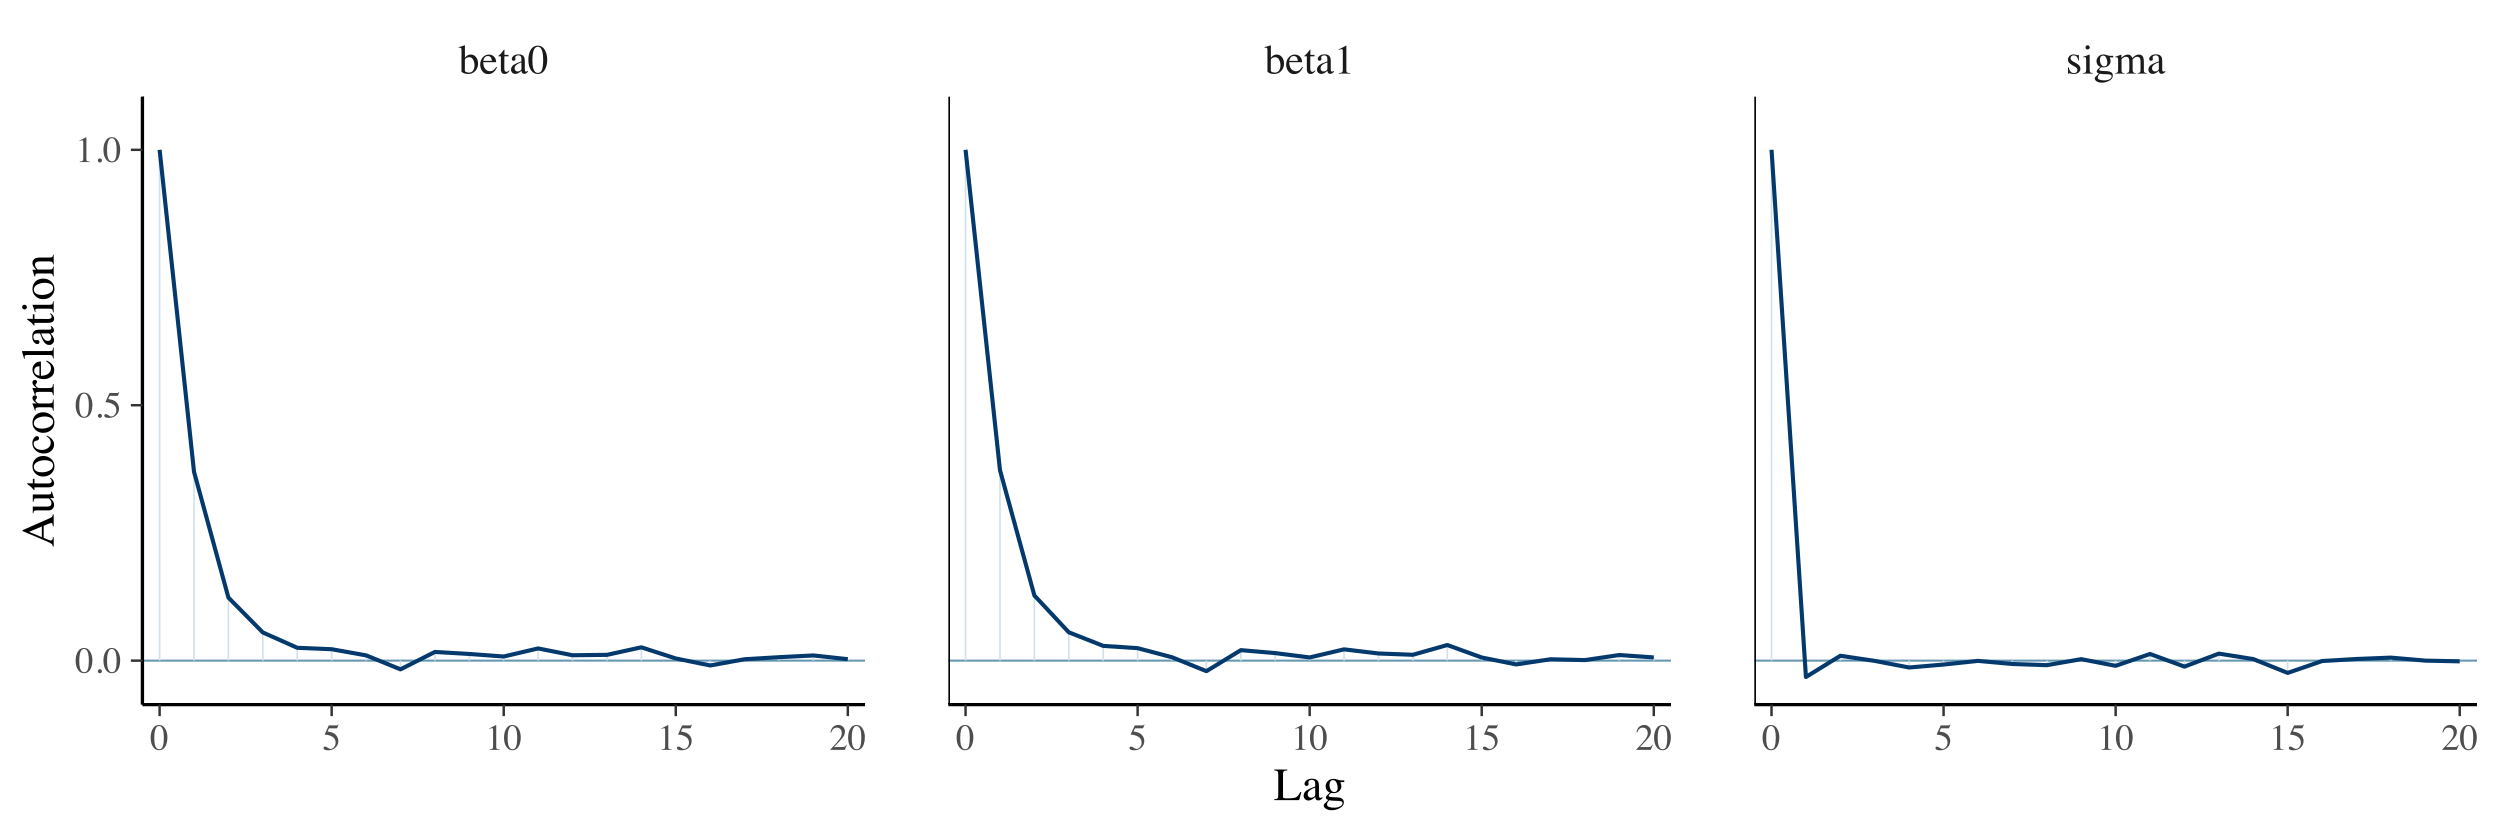 <?xml version="1.0" encoding="UTF-8"?>
<svg xmlns="http://www.w3.org/2000/svg" xmlns:xlink="http://www.w3.org/1999/xlink" width="648pt" height="216pt" viewBox="0 0 648 216" version="1.1">
<defs>
<g>
<symbol overflow="visible" id="glyph0-0">
<path style="stroke:none;" d="M 0.172 0 L 0.172 -7.141 L 7.547 -7.141 L 7.547 0 Z M 6.578 -0.969 L 6.578 -6.172 L 1.141 -6.172 L 1.141 -0.969 Z M 6.578 -0.969 "/>
</symbol>
<symbol overflow="visible" id="glyph0-1">
<path style="stroke:none;" d="M 0.031 -6.703 L 0.031 -6.891 C 0.438 -6.973 0.797 -7.07 1.109 -7.188 C 1.43 -7.301 1.609 -7.359 1.641 -7.359 C 1.641 -7.336 1.641 -7.316 1.641 -7.297 L 1.641 -4.078 C 1.734 -4.254 1.875 -4.414 2.062 -4.562 C 2.383 -4.82 2.754 -4.953 3.172 -4.953 C 3.691 -4.953 4.133 -4.734 4.5 -4.297 C 4.863 -3.867 5.047 -3.305 5.047 -2.609 C 5.047 -1.859 4.805 -1.219 4.328 -0.688 C 3.859 -0.164 3.238 0.094 2.469 0.094 C 2.07 0.094 1.688 0.02 1.312 -0.125 C 0.938 -0.281 0.75 -0.438 0.75 -0.594 L 0.75 -6.172 C 0.75 -6.367 0.719 -6.508 0.656 -6.594 C 0.602 -6.688 0.477 -6.734 0.281 -6.734 Z M 1.625 -0.766 C 1.656 -0.586 1.789 -0.457 2.031 -0.375 C 2.281 -0.301 2.492 -0.266 2.672 -0.266 C 3.16 -0.266 3.523 -0.445 3.766 -0.812 C 4.004 -1.176 4.125 -1.625 4.125 -2.156 C 4.125 -2.676 4.008 -3.156 3.781 -3.594 C 3.562 -4.039 3.207 -4.266 2.719 -4.266 C 2.469 -4.266 2.223 -4.188 1.984 -4.031 C 1.742 -3.883 1.625 -3.691 1.625 -3.453 Z M 1.625 -0.766 "/>
</symbol>
<symbol overflow="visible" id="glyph0-2">
<path style="stroke:none;" d="M 2.469 -4.938 C 2.969 -4.938 3.398 -4.766 3.766 -4.422 C 4.141 -4.086 4.328 -3.602 4.328 -2.969 L 0.984 -2.969 C 1.016 -2.156 1.195 -1.562 1.531 -1.188 C 1.875 -0.812 2.27 -0.625 2.719 -0.625 C 3.094 -0.625 3.406 -0.723 3.656 -0.922 C 3.906 -1.117 4.141 -1.395 4.359 -1.75 L 4.547 -1.688 C 4.398 -1.238 4.129 -0.82 3.734 -0.438 C 3.336 -0.062 2.852 0.125 2.281 0.125 C 1.625 0.125 1.113 -0.125 0.75 -0.625 C 0.383 -1.125 0.203 -1.695 0.203 -2.344 C 0.203 -3.051 0.41 -3.66 0.828 -4.172 C 1.254 -4.68 1.801 -4.938 2.469 -4.938 Z M 2.172 -4.562 C 1.766 -4.562 1.457 -4.383 1.25 -4.031 C 1.133 -3.844 1.051 -3.602 1 -3.312 L 3.234 -3.312 C 3.191 -3.664 3.125 -3.926 3.031 -4.094 C 2.852 -4.406 2.566 -4.562 2.172 -4.562 Z M 2.406 -4.938 Z M 2.406 -4.938 "/>
</symbol>
<symbol overflow="visible" id="glyph0-3">
<path style="stroke:none;" d="M 2.75 -4.859 L 2.75 -4.484 L 1.672 -4.484 L 1.656 -1.438 C 1.656 -1.176 1.68 -0.977 1.734 -0.844 C 1.816 -0.594 1.977 -0.469 2.219 -0.469 C 2.352 -0.469 2.461 -0.5 2.547 -0.562 C 2.641 -0.625 2.75 -0.719 2.875 -0.844 L 3.016 -0.734 L 2.891 -0.578 C 2.711 -0.328 2.52 -0.148 2.312 -0.047 C 2.113 0.047 1.914 0.094 1.719 0.094 C 1.312 0.094 1.031 -0.086 0.875 -0.453 C 0.801 -0.648 0.766 -0.926 0.766 -1.281 L 0.766 -4.484 L 0.188 -4.484 C 0.164 -4.492 0.148 -4.504 0.141 -4.516 C 0.129 -4.523 0.125 -4.539 0.125 -4.562 C 0.125 -4.594 0.129 -4.617 0.141 -4.641 C 0.16 -4.66 0.219 -4.703 0.312 -4.766 C 0.551 -4.973 0.723 -5.141 0.828 -5.266 C 0.93 -5.391 1.188 -5.719 1.594 -6.25 C 1.633 -6.25 1.66 -6.242 1.672 -6.234 C 1.68 -6.223 1.688 -6.195 1.688 -6.156 L 1.688 -4.859 Z M 2.75 -4.859 "/>
</symbol>
<symbol overflow="visible" id="glyph0-4">
<path style="stroke:none;" d="M 3.094 -2.922 C 2.688 -2.785 2.352 -2.641 2.094 -2.484 C 1.582 -2.172 1.328 -1.812 1.328 -1.406 C 1.328 -1.094 1.438 -0.859 1.656 -0.703 C 1.789 -0.609 1.941 -0.562 2.109 -0.562 C 2.336 -0.562 2.555 -0.625 2.766 -0.75 C 2.984 -0.883 3.094 -1.051 3.094 -1.25 Z M 0.391 -1.047 C 0.391 -1.555 0.645 -1.984 1.156 -2.328 C 1.477 -2.535 2.125 -2.82 3.094 -3.188 L 3.094 -3.625 C 3.094 -3.988 3.055 -4.238 2.984 -4.375 C 2.867 -4.613 2.625 -4.734 2.25 -4.734 C 2.07 -4.734 1.898 -4.688 1.734 -4.594 C 1.566 -4.5 1.484 -4.367 1.484 -4.203 C 1.484 -4.16 1.492 -4.086 1.516 -3.984 C 1.535 -3.891 1.547 -3.828 1.547 -3.797 C 1.547 -3.598 1.477 -3.461 1.344 -3.391 C 1.27 -3.348 1.188 -3.328 1.094 -3.328 C 0.926 -3.328 0.801 -3.375 0.719 -3.469 C 0.633 -3.57 0.594 -3.691 0.594 -3.828 C 0.594 -4.066 0.742 -4.32 1.047 -4.594 C 1.348 -4.863 1.797 -5 2.391 -5 C 3.066 -5 3.531 -4.773 3.781 -4.328 C 3.906 -4.086 3.969 -3.738 3.969 -3.281 L 3.969 -1.156 C 3.969 -0.957 3.984 -0.816 4.016 -0.734 C 4.055 -0.598 4.148 -0.531 4.297 -0.531 C 4.379 -0.531 4.445 -0.539 4.5 -0.562 C 4.551 -0.594 4.641 -0.656 4.766 -0.75 L 4.766 -0.469 C 4.66 -0.332 4.539 -0.223 4.406 -0.141 C 4.207 -0.004 4.008 0.062 3.812 0.062 C 3.57 0.062 3.395 -0.016 3.281 -0.172 C 3.176 -0.328 3.117 -0.508 3.109 -0.719 C 2.836 -0.488 2.609 -0.316 2.422 -0.203 C 2.109 -0.016 1.805 0.078 1.516 0.078 C 1.211 0.078 0.945 -0.023 0.719 -0.234 C 0.5 -0.453 0.391 -0.723 0.391 -1.047 Z M 2.406 -5 Z M 2.406 -5 "/>
</symbol>
<symbol overflow="visible" id="glyph0-5">
<path style="stroke:none;" d="M 2.578 -0.188 C 3.098 -0.188 3.453 -0.469 3.641 -1.031 C 3.836 -1.602 3.938 -2.426 3.938 -3.5 C 3.938 -4.352 3.879 -5.035 3.766 -5.547 C 3.547 -6.492 3.141 -6.969 2.547 -6.969 C 1.941 -6.969 1.531 -6.477 1.312 -5.5 C 1.195 -4.977 1.141 -4.297 1.141 -3.453 C 1.141 -2.648 1.195 -2.008 1.312 -1.531 C 1.539 -0.633 1.961 -0.188 2.578 -0.188 Z M 2.562 -7.25 C 3.375 -7.25 4.004 -6.828 4.453 -5.984 C 4.805 -5.297 4.984 -4.508 4.984 -3.625 C 4.984 -2.926 4.875 -2.266 4.656 -1.641 C 4.238 -0.484 3.523 0.094 2.516 0.094 C 1.828 0.094 1.258 -0.219 0.812 -0.844 C 0.332 -1.508 0.094 -2.422 0.094 -3.578 C 0.094 -4.484 0.254 -5.266 0.578 -5.922 C 1.004 -6.805 1.664 -7.25 2.562 -7.25 Z M 2.562 -7.25 "/>
</symbol>
<symbol overflow="visible" id="glyph0-6">
<path style="stroke:none;" d="M 3.188 -7.25 C 3.207 -7.227 3.219 -7.211 3.219 -7.203 C 3.219 -7.191 3.219 -7.172 3.219 -7.141 L 3.219 -0.797 C 3.219 -0.523 3.289 -0.352 3.438 -0.281 C 3.582 -0.207 3.852 -0.16 4.25 -0.141 L 4.25 0 L 1.266 0 L 1.266 -0.156 C 1.691 -0.176 1.969 -0.234 2.094 -0.328 C 2.227 -0.422 2.297 -0.629 2.297 -0.953 L 2.297 -5.828 C 2.297 -5.992 2.273 -6.117 2.234 -6.203 C 2.191 -6.297 2.102 -6.344 1.969 -6.344 C 1.875 -6.344 1.754 -6.316 1.609 -6.266 C 1.461 -6.211 1.328 -6.16 1.203 -6.109 L 1.203 -6.25 L 3.125 -7.25 Z M 3.188 -7.25 "/>
</symbol>
<symbol overflow="visible" id="glyph0-7">
<path style="stroke:none;" d="M 0.562 -1.656 L 0.734 -1.656 C 0.816 -1.258 0.926 -0.953 1.062 -0.734 C 1.301 -0.336 1.66 -0.141 2.141 -0.141 C 2.398 -0.141 2.609 -0.211 2.766 -0.359 C 2.922 -0.504 3 -0.695 3 -0.938 C 3 -1.082 2.953 -1.223 2.859 -1.359 C 2.773 -1.492 2.625 -1.629 2.406 -1.766 L 1.812 -2.094 C 1.375 -2.332 1.051 -2.566 0.844 -2.797 C 0.645 -3.035 0.547 -3.312 0.547 -3.625 C 0.547 -4.02 0.688 -4.344 0.969 -4.594 C 1.25 -4.852 1.602 -4.984 2.031 -4.984 C 2.219 -4.984 2.422 -4.945 2.641 -4.875 C 2.867 -4.801 2.992 -4.766 3.016 -4.766 C 3.078 -4.766 3.125 -4.773 3.156 -4.797 C 3.188 -4.816 3.211 -4.844 3.234 -4.875 L 3.359 -4.875 L 3.391 -3.406 L 3.234 -3.406 C 3.16 -3.75 3.066 -4.016 2.953 -4.203 C 2.734 -4.555 2.414 -4.734 2 -4.734 C 1.758 -4.734 1.566 -4.656 1.422 -4.5 C 1.285 -4.352 1.219 -4.176 1.219 -3.969 C 1.219 -3.645 1.457 -3.359 1.938 -3.109 L 2.641 -2.734 C 3.391 -2.328 3.766 -1.852 3.766 -1.312 C 3.766 -0.895 3.609 -0.555 3.297 -0.297 C 2.984 -0.035 2.578 0.094 2.078 0.094 C 1.859 0.094 1.613 0.062 1.344 0 C 1.082 -0.07 0.926 -0.109 0.875 -0.109 C 0.832 -0.109 0.797 -0.094 0.766 -0.062 C 0.734 -0.031 0.711 0.004 0.703 0.047 L 0.562 0.047 Z M 2.109 -4.984 Z M 2.109 -4.984 "/>
</symbol>
<symbol overflow="visible" id="glyph0-8">
<path style="stroke:none;" d="M 0.891 -6.812 C 0.891 -6.957 0.941 -7.082 1.047 -7.188 C 1.148 -7.301 1.281 -7.359 1.438 -7.359 C 1.582 -7.359 1.707 -7.301 1.812 -7.188 C 1.926 -7.082 1.984 -6.957 1.984 -6.812 C 1.984 -6.656 1.926 -6.52 1.812 -6.406 C 1.707 -6.301 1.582 -6.25 1.438 -6.25 C 1.281 -6.25 1.148 -6.301 1.047 -6.406 C 0.941 -6.52 0.891 -6.656 0.891 -6.812 Z M 0.203 -0.141 C 0.586 -0.18 0.828 -0.25 0.922 -0.344 C 1.016 -0.438 1.062 -0.688 1.062 -1.094 L 1.062 -3.609 C 1.062 -3.836 1.047 -3.992 1.016 -4.078 C 0.961 -4.223 0.852 -4.297 0.688 -4.297 C 0.645 -4.297 0.602 -4.289 0.562 -4.281 C 0.531 -4.281 0.43 -4.254 0.266 -4.203 L 0.266 -4.375 L 0.484 -4.438 C 1.098 -4.645 1.523 -4.797 1.766 -4.891 C 1.867 -4.93 1.938 -4.953 1.969 -4.953 C 1.969 -4.93 1.969 -4.906 1.969 -4.875 L 1.969 -1.094 C 1.969 -0.695 2.016 -0.445 2.109 -0.344 C 2.211 -0.238 2.43 -0.172 2.766 -0.141 L 2.766 0 L 0.203 0 Z M 0.203 -0.141 "/>
</symbol>
<symbol overflow="visible" id="glyph0-9">
<path style="stroke:none;" d="M 1.062 0.969 C 1.062 1.27 1.227 1.473 1.562 1.578 C 1.895 1.691 2.273 1.75 2.703 1.75 C 3.285 1.75 3.758 1.648 4.125 1.453 C 4.488 1.254 4.672 1.004 4.672 0.703 C 4.672 0.473 4.523 0.316 4.234 0.234 C 4.047 0.191 3.695 0.164 3.188 0.156 C 3.062 0.156 2.926 0.148 2.781 0.141 C 2.633 0.141 2.504 0.133 2.391 0.125 C 2.305 0.125 2.176 0.109 2 0.078 C 1.832 0.055 1.707 0.035 1.625 0.016 C 1.582 0.016 1.477 0.129 1.312 0.359 C 1.145 0.578 1.062 0.781 1.062 0.969 Z M 1.75 -1.766 C 1.426 -1.867 1.176 -2.055 1 -2.328 C 0.82 -2.598 0.734 -2.906 0.734 -3.25 C 0.734 -3.656 0.895 -4.039 1.219 -4.406 C 1.551 -4.781 2.016 -4.969 2.609 -4.969 C 2.867 -4.969 3.148 -4.906 3.453 -4.781 C 3.766 -4.664 4.062 -4.609 4.344 -4.609 C 4.414 -4.609 4.523 -4.609 4.672 -4.609 C 4.828 -4.617 4.941 -4.625 5.016 -4.625 L 5.078 -4.625 L 5.078 -4.203 L 4.156 -4.203 C 4.219 -4.047 4.27 -3.914 4.312 -3.812 C 4.363 -3.602 4.391 -3.41 4.391 -3.234 C 4.391 -2.828 4.223 -2.457 3.891 -2.125 C 3.566 -1.789 3.125 -1.625 2.562 -1.625 C 2.469 -1.625 2.305 -1.641 2.078 -1.672 C 1.973 -1.672 1.836 -1.582 1.672 -1.406 C 1.504 -1.238 1.422 -1.098 1.422 -0.984 C 1.422 -0.879 1.547 -0.801 1.797 -0.75 C 1.961 -0.707 2.141 -0.688 2.328 -0.688 C 3.234 -0.688 3.848 -0.633 4.172 -0.531 C 4.703 -0.375 4.969 -0.02 4.969 0.531 C 4.969 1.082 4.656 1.52 4.031 1.844 C 3.414 2.176 2.789 2.344 2.156 2.344 C 1.582 2.344 1.125 2.227 0.781 2 C 0.445 1.77 0.281 1.523 0.281 1.266 C 0.281 1.141 0.32 1.016 0.406 0.891 C 0.5 0.773 0.68 0.598 0.953 0.359 L 1.297 0.047 L 1.359 -0.016 C 1.203 -0.078 1.082 -0.141 1 -0.203 C 0.852 -0.316 0.781 -0.441 0.781 -0.578 C 0.781 -0.711 0.844 -0.859 0.969 -1.016 C 1.094 -1.172 1.352 -1.422 1.75 -1.766 Z M 2.75 -1.875 C 2.938 -1.875 3.098 -1.926 3.234 -2.031 C 3.441 -2.195 3.547 -2.492 3.547 -2.922 C 3.547 -3.254 3.457 -3.629 3.281 -4.047 C 3.113 -4.461 2.832 -4.672 2.438 -4.672 C 2.094 -4.672 1.859 -4.508 1.734 -4.188 C 1.66 -4.008 1.625 -3.797 1.625 -3.547 C 1.625 -3.117 1.727 -2.734 1.938 -2.391 C 2.145 -2.047 2.414 -1.875 2.75 -1.875 Z M 2.703 -4.969 Z M 2.703 -4.969 "/>
</symbol>
<symbol overflow="visible" id="glyph0-10">
<path style="stroke:none;" d="M 0.172 -0.141 C 0.441 -0.16 0.625 -0.207 0.719 -0.281 C 0.863 -0.375 0.938 -0.578 0.938 -0.891 L 0.938 -3.609 C 0.938 -3.867 0.898 -4.039 0.828 -4.125 C 0.766 -4.207 0.648 -4.25 0.484 -4.25 C 0.41 -4.25 0.352 -4.242 0.312 -4.234 C 0.281 -4.223 0.238 -4.211 0.188 -4.203 L 0.188 -4.375 L 0.578 -4.5 C 0.711 -4.551 0.938 -4.633 1.25 -4.75 C 1.562 -4.875 1.727 -4.938 1.75 -4.938 C 1.758 -4.938 1.766 -4.926 1.766 -4.906 C 1.773 -4.883 1.781 -4.852 1.781 -4.812 L 1.781 -4.094 C 2.125 -4.414 2.422 -4.633 2.672 -4.75 C 2.93 -4.875 3.195 -4.938 3.469 -4.938 C 3.82 -4.938 4.109 -4.812 4.328 -4.562 C 4.441 -4.426 4.535 -4.242 4.609 -4.016 C 4.867 -4.285 5.094 -4.484 5.281 -4.609 C 5.613 -4.828 5.957 -4.938 6.312 -4.938 C 6.875 -4.938 7.25 -4.707 7.438 -4.25 C 7.551 -3.988 7.609 -3.578 7.609 -3.016 L 7.609 -0.828 C 7.609 -0.578 7.66 -0.406 7.766 -0.312 C 7.879 -0.219 8.082 -0.16 8.375 -0.141 L 8.375 0 L 6 0 L 6 -0.141 C 6.301 -0.172 6.5 -0.234 6.594 -0.328 C 6.695 -0.422 6.75 -0.613 6.75 -0.906 L 6.75 -3.188 C 6.75 -3.531 6.707 -3.781 6.625 -3.938 C 6.5 -4.227 6.25 -4.375 5.875 -4.375 C 5.645 -4.375 5.414 -4.297 5.188 -4.141 C 5.062 -4.055 4.898 -3.914 4.703 -3.719 L 4.703 -1.016 C 4.703 -0.734 4.754 -0.52 4.859 -0.375 C 4.961 -0.227 5.176 -0.148 5.5 -0.141 L 5.5 0 L 3.078 0 L 3.078 -0.141 C 3.41 -0.18 3.617 -0.258 3.703 -0.375 C 3.797 -0.5 3.844 -0.797 3.844 -1.266 L 3.844 -2.734 C 3.844 -3.273 3.812 -3.648 3.75 -3.859 C 3.625 -4.203 3.375 -4.375 3 -4.375 C 2.789 -4.375 2.582 -4.312 2.375 -4.188 C 2.164 -4.07 1.984 -3.922 1.828 -3.734 L 1.828 -0.844 C 1.828 -0.582 1.875 -0.398 1.969 -0.297 C 2.062 -0.191 2.266 -0.141 2.578 -0.141 L 2.578 0 L 0.172 0 Z M 0.172 -0.141 "/>
</symbol>
<symbol overflow="visible" id="glyph1-0">
<path style="stroke:none;" d="M 0.156 0 L 0.156 -6.344 L 6.703 -6.344 L 6.703 0 Z M 5.844 -0.859 L 5.844 -5.484 L 1.016 -5.484 L 1.016 -0.859 Z M 5.844 -0.859 "/>
</symbol>
<symbol overflow="visible" id="glyph1-1">
<path style="stroke:none;" d="M 2.297 -0.172 C 2.754 -0.172 3.066 -0.422 3.234 -0.922 C 3.41 -1.43 3.5 -2.16 3.5 -3.109 C 3.5 -3.867 3.445 -4.473 3.344 -4.922 C 3.145 -5.766 2.785 -6.188 2.266 -6.188 C 1.734 -6.188 1.367 -5.754 1.172 -4.891 C 1.066 -4.43 1.016 -3.82 1.016 -3.062 C 1.016 -2.352 1.066 -1.785 1.172 -1.359 C 1.367 -0.566 1.742 -0.172 2.297 -0.172 Z M 2.281 -6.453 C 3 -6.453 3.555 -6.07 3.953 -5.312 C 4.266 -4.707 4.422 -4.008 4.422 -3.219 C 4.422 -2.594 4.328 -2.008 4.141 -1.469 C 3.773 -0.426 3.141 0.094 2.234 0.094 C 1.617 0.094 1.113 -0.188 0.719 -0.75 C 0.289 -1.344 0.078 -2.156 0.078 -3.188 C 0.078 -3.988 0.223 -4.68 0.516 -5.266 C 0.898 -6.055 1.488 -6.453 2.281 -6.453 Z M 2.281 -6.453 "/>
</symbol>
<symbol overflow="visible" id="glyph1-2">
<path style="stroke:none;" d="M 0.719 -0.859 C 0.895 -0.859 1.125 -0.754 1.406 -0.547 C 1.695 -0.348 1.922 -0.25 2.078 -0.25 C 2.441 -0.25 2.754 -0.406 3.016 -0.719 C 3.285 -1.039 3.422 -1.43 3.422 -1.891 C 3.422 -2.703 2.992 -3.285 2.141 -3.641 C 1.66 -3.836 1.211 -3.938 0.797 -3.938 C 0.734 -3.938 0.691 -3.938 0.672 -3.938 C 0.648 -3.945 0.629 -3.969 0.609 -4 C 0.617 -4.02 0.625 -4.035 0.625 -4.047 C 0.625 -4.066 0.629 -4.086 0.641 -4.109 L 1.656 -6.344 L 3.672 -6.344 C 3.773 -6.344 3.852 -6.359 3.906 -6.391 C 3.957 -6.43 4.031 -6.5 4.125 -6.594 L 4.188 -6.531 L 3.828 -5.656 C 3.816 -5.625 3.781 -5.602 3.719 -5.594 C 3.664 -5.594 3.609 -5.594 3.547 -5.594 L 1.734 -5.594 L 1.328 -4.781 C 1.836 -4.688 2.211 -4.602 2.453 -4.531 C 2.848 -4.395 3.176 -4.195 3.438 -3.938 C 3.656 -3.719 3.82 -3.469 3.938 -3.188 C 4.062 -2.914 4.125 -2.625 4.125 -2.312 C 4.125 -1.625 3.875 -1.047 3.375 -0.578 C 2.883 -0.117 2.266 0.109 1.516 0.109 C 1.203 0.109 0.953 0.078 0.766 0.016 C 0.453 -0.078 0.297 -0.25 0.297 -0.5 C 0.297 -0.594 0.328 -0.676 0.391 -0.75 C 0.461 -0.82 0.57 -0.859 0.719 -0.859 Z M 0.719 -0.859 "/>
</symbol>
<symbol overflow="visible" id="glyph1-3">
<path style="stroke:none;" d="M 2.844 -6.438 C 2.852 -6.414 2.859 -6.398 2.859 -6.391 C 2.859 -6.391 2.859 -6.375 2.859 -6.344 L 2.859 -0.703 C 2.859 -0.461 2.922 -0.312 3.047 -0.25 C 3.18 -0.188 3.422 -0.145 3.766 -0.125 L 3.766 0 L 1.125 0 L 1.125 -0.141 C 1.508 -0.16 1.758 -0.211 1.875 -0.297 C 1.988 -0.379 2.047 -0.562 2.047 -0.844 L 2.047 -5.188 C 2.047 -5.332 2.023 -5.441 1.984 -5.516 C 1.953 -5.598 1.875 -5.641 1.75 -5.641 C 1.664 -5.641 1.555 -5.613 1.422 -5.562 C 1.297 -5.52 1.176 -5.473 1.062 -5.422 L 1.062 -5.562 L 2.781 -6.438 Z M 2.844 -6.438 "/>
</symbol>
<symbol overflow="visible" id="glyph1-4">
<path style="stroke:none;" d="M 0.281 -0.109 C 1.426 -1.297 2.203 -2.164 2.609 -2.719 C 3.023 -3.281 3.234 -3.82 3.234 -4.344 C 3.234 -4.812 3.109 -5.164 2.859 -5.406 C 2.609 -5.645 2.305 -5.766 1.953 -5.766 C 1.523 -5.766 1.18 -5.609 0.922 -5.297 C 0.773 -5.129 0.633 -4.863 0.5 -4.5 L 0.297 -4.547 C 0.453 -5.266 0.719 -5.766 1.094 -6.047 C 1.469 -6.328 1.867 -6.469 2.297 -6.469 C 2.816 -6.469 3.238 -6.301 3.562 -5.969 C 3.895 -5.633 4.062 -5.227 4.062 -4.75 C 4.062 -4.238 3.883 -3.742 3.531 -3.266 C 3.176 -2.785 2.41 -1.941 1.234 -0.734 L 3.375 -0.734 C 3.676 -0.734 3.891 -0.77 4.016 -0.844 C 4.141 -0.914 4.273 -1.086 4.422 -1.359 L 4.547 -1.312 L 4.031 0 L 0.281 0 Z M 0.281 -0.109 "/>
</symbol>
<symbol overflow="visible" id="glyph1-5">
<path style="stroke:none;" d="M 1.562 0.109 C 1.414 0.109 1.289 0.055 1.188 -0.047 C 1.082 -0.148 1.031 -0.273 1.031 -0.422 C 1.031 -0.566 1.082 -0.691 1.188 -0.797 C 1.289 -0.898 1.414 -0.953 1.562 -0.953 C 1.707 -0.953 1.832 -0.898 1.938 -0.797 C 2.039 -0.691 2.094 -0.566 2.094 -0.422 C 2.094 -0.273 2.039 -0.148 1.938 -0.047 C 1.844 0.055 1.719 0.109 1.562 0.109 Z M 1.562 0.109 "/>
</symbol>
<symbol overflow="visible" id="glyph2-0">
<path style="stroke:none;" d="M 0.188 0 L 0.188 -7.938 L 8.391 -7.938 L 8.391 0 Z M 7.312 -1.078 L 7.312 -6.859 L 1.266 -6.859 L 1.266 -1.078 Z M 7.312 -1.078 "/>
</symbol>
<symbol overflow="visible" id="glyph2-1">
<path style="stroke:none;" d="M 0.141 -0.219 C 0.578 -0.258 0.859 -0.336 0.984 -0.453 C 1.117 -0.566 1.188 -0.848 1.188 -1.297 L 1.188 -6.641 C 1.188 -7.066 1.117 -7.344 0.984 -7.469 C 0.859 -7.602 0.578 -7.688 0.141 -7.719 L 0.141 -7.938 L 3.531 -7.938 L 3.531 -7.719 C 3.082 -7.695 2.785 -7.625 2.641 -7.5 C 2.492 -7.375 2.422 -7.113 2.422 -6.719 L 2.422 -0.953 C 2.422 -0.816 2.441 -0.711 2.484 -0.641 C 2.523 -0.566 2.625 -0.52 2.781 -0.5 C 2.863 -0.488 2.957 -0.477 3.062 -0.469 C 3.164 -0.469 3.352 -0.469 3.625 -0.469 C 4.688 -0.469 5.406 -0.555 5.781 -0.734 C 6.156 -0.91 6.52 -1.359 6.875 -2.078 L 7.172 -2.078 L 6.594 0 L 0.141 0 Z M 0.141 -0.219 "/>
</symbol>
<symbol overflow="visible" id="glyph2-2">
<path style="stroke:none;" d="M 3.438 -3.25 C 2.988 -3.102 2.617 -2.938 2.328 -2.75 C 1.766 -2.406 1.484 -2.016 1.484 -1.578 C 1.484 -1.211 1.598 -0.945 1.828 -0.781 C 1.984 -0.676 2.156 -0.625 2.344 -0.625 C 2.602 -0.625 2.848 -0.695 3.078 -0.844 C 3.316 -0.988 3.438 -1.172 3.438 -1.391 Z M 0.438 -1.172 C 0.438 -1.734 0.723 -2.203 1.297 -2.578 C 1.648 -2.816 2.363 -3.141 3.438 -3.547 L 3.438 -4.031 C 3.438 -4.438 3.398 -4.719 3.328 -4.875 C 3.191 -5.133 2.914 -5.266 2.5 -5.266 C 2.301 -5.266 2.109 -5.211 1.922 -5.109 C 1.742 -5.004 1.656 -4.859 1.656 -4.672 C 1.656 -4.629 1.664 -4.551 1.688 -4.438 C 1.707 -4.32 1.719 -4.25 1.719 -4.219 C 1.719 -4 1.645 -3.848 1.5 -3.766 C 1.414 -3.711 1.316 -3.688 1.203 -3.688 C 1.023 -3.688 0.891 -3.742 0.797 -3.859 C 0.703 -3.973 0.656 -4.102 0.656 -4.25 C 0.656 -4.52 0.82 -4.805 1.156 -5.109 C 1.5 -5.41 2 -5.562 2.656 -5.562 C 3.414 -5.562 3.93 -5.312 4.203 -4.812 C 4.336 -4.539 4.406 -4.148 4.406 -3.641 L 4.406 -1.297 C 4.406 -1.066 4.422 -0.91 4.453 -0.828 C 4.504 -0.672 4.613 -0.594 4.781 -0.594 C 4.863 -0.594 4.938 -0.602 5 -0.625 C 5.062 -0.656 5.16 -0.723 5.297 -0.828 L 5.297 -0.531 C 5.172 -0.375 5.039 -0.25 4.906 -0.156 C 4.688 0 4.461 0.078 4.234 0.078 C 3.961 0.078 3.766 -0.008 3.641 -0.188 C 3.523 -0.363 3.461 -0.566 3.453 -0.797 C 3.16 -0.547 2.91 -0.359 2.703 -0.234 C 2.336 -0.016 2 0.094 1.688 0.094 C 1.344 0.094 1.047 -0.023 0.797 -0.266 C 0.555 -0.504 0.438 -0.805 0.438 -1.172 Z M 2.672 -5.562 Z M 2.672 -5.562 "/>
</symbol>
<symbol overflow="visible" id="glyph2-3">
<path style="stroke:none;" d="M 1.172 1.078 C 1.172 1.41 1.352 1.641 1.719 1.766 C 2.094 1.891 2.52 1.953 3 1.953 C 3.645 1.953 4.172 1.836 4.578 1.609 C 4.984 1.391 5.188 1.113 5.188 0.781 C 5.188 0.52 5.023 0.348 4.703 0.266 C 4.492 0.211 4.109 0.18 3.547 0.172 C 3.398 0.172 3.242 0.164 3.078 0.156 C 2.922 0.156 2.781 0.148 2.656 0.141 C 2.562 0.141 2.422 0.125 2.234 0.094 C 2.047 0.062 1.906 0.039 1.812 0.031 C 1.758 0.031 1.641 0.148 1.453 0.391 C 1.266 0.641 1.172 0.867 1.172 1.078 Z M 1.938 -1.969 C 1.582 -2.082 1.305 -2.289 1.109 -2.594 C 0.91 -2.895 0.812 -3.234 0.812 -3.609 C 0.812 -4.066 0.992 -4.5 1.359 -4.906 C 1.723 -5.32 2.238 -5.531 2.906 -5.531 C 3.188 -5.531 3.5 -5.461 3.844 -5.328 C 4.188 -5.191 4.516 -5.125 4.828 -5.125 C 4.91 -5.125 5.035 -5.125 5.203 -5.125 C 5.367 -5.133 5.488 -5.141 5.562 -5.141 L 5.641 -5.141 L 5.641 -4.672 L 4.625 -4.672 C 4.695 -4.504 4.75 -4.359 4.781 -4.234 C 4.852 -4.004 4.891 -3.789 4.891 -3.594 C 4.891 -3.145 4.703 -2.734 4.328 -2.359 C 3.961 -1.992 3.469 -1.812 2.844 -1.812 C 2.75 -1.812 2.57 -1.828 2.312 -1.859 C 2.195 -1.859 2.047 -1.758 1.859 -1.562 C 1.68 -1.375 1.594 -1.223 1.594 -1.109 C 1.594 -0.984 1.727 -0.891 2 -0.828 C 2.176 -0.785 2.375 -0.766 2.594 -0.766 C 3.602 -0.766 4.285 -0.707 4.641 -0.594 C 5.234 -0.414 5.531 -0.02 5.531 0.594 C 5.531 1.207 5.18 1.695 4.484 2.062 C 3.797 2.426 3.102 2.609 2.406 2.609 C 1.758 2.609 1.25 2.477 0.875 2.219 C 0.5 1.957 0.312 1.688 0.312 1.406 C 0.312 1.27 0.359 1.133 0.453 1 C 0.555 0.863 0.758 0.66 1.062 0.391 L 1.438 0.047 L 1.516 -0.031 C 1.336 -0.094 1.203 -0.16 1.109 -0.234 C 0.953 -0.348 0.875 -0.484 0.875 -0.641 C 0.875 -0.785 0.941 -0.945 1.078 -1.125 C 1.211 -1.301 1.5 -1.582 1.938 -1.969 Z M 3.047 -2.094 C 3.266 -2.094 3.445 -2.148 3.594 -2.266 C 3.82 -2.453 3.938 -2.773 3.938 -3.234 C 3.938 -3.609 3.844 -4.023 3.656 -4.484 C 3.469 -4.953 3.156 -5.188 2.719 -5.188 C 2.332 -5.188 2.066 -5.004 1.922 -4.641 C 1.848 -4.453 1.812 -4.219 1.812 -3.938 C 1.812 -3.457 1.926 -3.031 2.156 -2.656 C 2.383 -2.281 2.68 -2.094 3.047 -2.094 Z M 3 -5.531 Z M 3 -5.531 "/>
</symbol>
<symbol overflow="visible" id="glyph3-0">
<path style="stroke:none;" d="M 0 -0.188 L -7.938 -0.188 L -7.938 -8.391 L 0 -8.391 Z M -1.078 -7.312 L -6.859 -7.312 L -6.859 -1.266 L -1.078 -1.266 Z M -1.078 -7.312 "/>
</symbol>
<symbol overflow="visible" id="glyph3-1">
<path style="stroke:none;" d="M -3.078 -5.359 L -6.391 -3.969 L -3.078 -2.594 Z M 0 -0.172 L -0.219 -0.172 C -0.25 -0.484 -0.363 -0.719 -0.562 -0.875 C -0.77 -1.031 -1.312 -1.297 -2.188 -1.672 L -8.078 -4.172 L -8.078 -4.406 L -1.281 -7.391 C -0.82 -7.586 -0.539 -7.742 -0.438 -7.859 C -0.332 -7.984 -0.258 -8.188 -0.219 -8.469 L 0 -8.469 L 0 -5.422 L -0.219 -5.422 C -0.25 -5.766 -0.285 -5.988 -0.328 -6.094 C -0.379 -6.195 -0.488 -6.25 -0.656 -6.25 C -0.719 -6.25 -0.82 -6.227 -0.969 -6.188 C -1.125 -6.145 -1.281 -6.094 -1.438 -6.031 L -2.594 -5.531 L -2.594 -2.391 C -1.812 -2.078 -1.332 -1.891 -1.156 -1.828 C -0.977 -1.766 -0.844 -1.734 -0.75 -1.734 C -0.539 -1.734 -0.398 -1.816 -0.328 -1.984 C -0.273 -2.086 -0.238 -2.281 -0.219 -2.562 L 0 -2.562 Z M -8.078 -4.281 Z M -8.078 -4.281 "/>
</symbol>
<symbol overflow="visible" id="glyph3-2">
<path style="stroke:none;" d="M -5.422 -1.859 L -1.672 -1.859 C -1.41 -1.859 -1.195 -1.895 -1.031 -1.969 C -0.738 -2.113 -0.594 -2.379 -0.594 -2.766 C -0.594 -3.035 -0.68 -3.297 -0.859 -3.547 C -0.953 -3.691 -1.086 -3.836 -1.266 -3.984 L -4.469 -3.984 C -4.77 -3.984 -4.969 -3.926 -5.062 -3.812 C -5.156 -3.695 -5.211 -3.461 -5.234 -3.109 L -5.422 -3.109 L -5.422 -5 L -1.297 -5 C -1.035 -5 -0.852 -5.047 -0.75 -5.141 C -0.656 -5.234 -0.613 -5.438 -0.625 -5.75 L -0.453 -5.75 C -0.398 -5.531 -0.359 -5.367 -0.328 -5.266 C -0.297 -5.172 -0.242 -5.004 -0.172 -4.766 C -0.129 -4.66 -0.039 -4.438 0.094 -4.094 C 0.094 -4.07 0.082 -4.062 0.062 -4.062 C 0.039 -4.062 0.02 -4.062 0 -4.062 L -0.938 -4.062 C -0.625 -3.789 -0.391 -3.547 -0.234 -3.328 C -0.004 -2.992 0.109 -2.645 0.109 -2.281 C 0.109 -1.938 -0.008 -1.613 -0.25 -1.312 C -0.488 -1.008 -0.891 -0.859 -1.453 -0.859 L -4.5 -0.859 C -4.812 -0.859 -5.02 -0.789 -5.125 -0.656 C -5.188 -0.57 -5.234 -0.391 -5.266 -0.109 L -5.422 -0.109 Z M -5.5 -3 Z M -5.5 -3 "/>
</symbol>
<symbol overflow="visible" id="glyph3-3">
<path style="stroke:none;" d="M -5.406 -3.047 L -4.984 -3.047 L -4.984 -1.859 L -1.609 -1.844 C -1.305 -1.844 -1.082 -1.867 -0.938 -1.922 C -0.664 -2.016 -0.531 -2.195 -0.531 -2.469 C -0.531 -2.613 -0.562 -2.738 -0.625 -2.844 C -0.695 -2.945 -0.801 -3.062 -0.938 -3.188 L -0.812 -3.344 L -0.641 -3.219 C -0.367 -3.008 -0.176 -2.789 -0.062 -2.562 C 0.051 -2.344 0.109 -2.129 0.109 -1.922 C 0.109 -1.453 -0.094 -1.141 -0.5 -0.984 C -0.727 -0.891 -1.039 -0.844 -1.438 -0.844 L -4.984 -0.844 L -4.984 -0.203 C -4.992 -0.18 -5.004 -0.164 -5.016 -0.156 C -5.023 -0.145 -5.039 -0.141 -5.062 -0.141 C -5.102 -0.141 -5.133 -0.148 -5.156 -0.172 C -5.176 -0.191 -5.223 -0.25 -5.297 -0.344 C -5.523 -0.613 -5.707 -0.805 -5.844 -0.922 C -5.977 -1.047 -6.344 -1.328 -6.938 -1.766 C -6.938 -1.816 -6.93 -1.848 -6.922 -1.859 C -6.922 -1.867 -6.895 -1.875 -6.844 -1.875 L -5.406 -1.875 Z M -5.406 -3.047 "/>
</symbol>
<symbol overflow="visible" id="glyph3-4">
<path style="stroke:none;" d="M -2.719 -0.312 C -3.5 -0.312 -4.156 -0.555 -4.688 -1.047 C -5.227 -1.535 -5.5 -2.172 -5.5 -2.953 C -5.5 -3.723 -5.242 -4.363 -4.734 -4.875 C -4.223 -5.383 -3.547 -5.641 -2.703 -5.641 C -1.93 -5.641 -1.254 -5.391 -0.672 -4.891 C -0.098 -4.398 0.188 -3.766 0.188 -2.984 C 0.188 -2.234 -0.086 -1.598 -0.641 -1.078 C -1.191 -0.566 -1.883 -0.312 -2.719 -0.312 Z M -5.141 -2.797 C -5.141 -2.484 -5.039 -2.211 -4.844 -1.984 C -4.488 -1.598 -3.875 -1.406 -3 -1.406 C -2.301 -1.406 -1.648 -1.562 -1.047 -1.875 C -0.453 -2.188 -0.156 -2.625 -0.156 -3.188 C -0.156 -3.625 -0.352 -3.957 -0.75 -4.188 C -1.156 -4.426 -1.688 -4.547 -2.344 -4.547 C -3.02 -4.547 -3.656 -4.395 -4.25 -4.094 C -4.844 -3.789 -5.141 -3.359 -5.141 -2.797 Z M -5.5 -3 Z M -5.5 -3 "/>
</symbol>
<symbol overflow="visible" id="glyph3-5">
<path style="stroke:none;" d="M -5.531 -2.984 C -5.531 -3.473 -5.398 -3.895 -5.141 -4.25 C -4.891 -4.602 -4.613 -4.781 -4.312 -4.781 C -4.188 -4.781 -4.066 -4.734 -3.953 -4.641 C -3.848 -4.547 -3.797 -4.406 -3.797 -4.219 C -3.797 -4.082 -3.844 -3.961 -3.938 -3.859 C -4.031 -3.754 -4.164 -3.68 -4.344 -3.641 L -4.625 -3.562 C -4.832 -3.52 -4.977 -3.438 -5.062 -3.312 C -5.145 -3.176 -5.188 -3.004 -5.188 -2.797 C -5.188 -2.348 -4.988 -1.969 -4.594 -1.656 C -4.207 -1.352 -3.691 -1.203 -3.047 -1.203 C -2.461 -1.203 -1.938 -1.367 -1.469 -1.703 C -1 -2.047 -0.766 -2.504 -0.766 -3.078 C -0.766 -3.484 -0.895 -3.848 -1.156 -4.172 C -1.312 -4.348 -1.555 -4.551 -1.891 -4.781 L -1.781 -4.938 C -1.312 -4.719 -0.941 -4.484 -0.672 -4.234 C -0.148 -3.766 0.109 -3.219 0.109 -2.594 C 0.109 -1.988 -0.129 -1.453 -0.609 -0.984 C -1.086 -0.516 -1.738 -0.281 -2.562 -0.281 C -3.375 -0.281 -4.07 -0.535 -4.656 -1.047 C -5.238 -1.555 -5.531 -2.203 -5.531 -2.984 Z M -5.531 -2.719 Z M -5.531 -2.719 "/>
</symbol>
<symbol overflow="visible" id="glyph3-6">
<path style="stroke:none;" d="M -0.188 -0.047 C -0.219 -0.41 -0.281 -0.648 -0.375 -0.766 C -0.477 -0.879 -0.688 -0.938 -1 -0.938 L -3.641 -0.938 C -4.023 -0.938 -4.301 -0.898 -4.469 -0.828 C -4.633 -0.766 -4.719 -0.633 -4.719 -0.438 C -4.719 -0.395 -4.711 -0.344 -4.703 -0.281 C -4.691 -0.219 -4.68 -0.148 -4.672 -0.078 L -4.859 -0.078 C -4.93 -0.305 -5.008 -0.535 -5.094 -0.766 C -5.176 -1.004 -5.238 -1.164 -5.281 -1.25 C -5.352 -1.445 -5.438 -1.648 -5.531 -1.859 C -5.531 -1.891 -5.52 -1.906 -5.5 -1.906 C -5.477 -1.914 -5.438 -1.922 -5.375 -1.922 L -4.406 -1.922 C -4.758 -2.172 -5.031 -2.41 -5.219 -2.641 C -5.414 -2.867 -5.516 -3.109 -5.516 -3.359 C -5.516 -3.555 -5.453 -3.719 -5.328 -3.844 C -5.211 -3.969 -5.066 -4.031 -4.891 -4.031 C -4.734 -4.031 -4.598 -3.984 -4.484 -3.891 C -4.379 -3.797 -4.328 -3.676 -4.328 -3.531 C -4.328 -3.383 -4.395 -3.234 -4.531 -3.078 C -4.664 -2.93 -4.734 -2.816 -4.734 -2.734 C -4.734 -2.598 -4.625 -2.426 -4.406 -2.219 C -4.188 -2.02 -3.957 -1.922 -3.719 -1.922 L -1.078 -1.922 C -0.742 -1.922 -0.508 -2 -0.375 -2.156 C -0.25 -2.312 -0.188 -2.57 -0.188 -2.938 L 0 -2.938 L 0 -0.047 Z M -0.188 -0.047 "/>
</symbol>
<symbol overflow="visible" id="glyph3-7">
<path style="stroke:none;" d="M -5.5 -2.75 C -5.5 -3.301 -5.305 -3.781 -4.922 -4.188 C -4.547 -4.602 -4.008 -4.812 -3.312 -4.812 L -3.312 -1.094 C -2.406 -1.133 -1.742 -1.336 -1.328 -1.703 C -0.91 -2.078 -0.703 -2.52 -0.703 -3.031 C -0.703 -3.438 -0.805 -3.781 -1.016 -4.062 C -1.234 -4.344 -1.539 -4.602 -1.938 -4.844 L -1.875 -5.047 C -1.375 -4.891 -0.91 -4.594 -0.484 -4.156 C -0.066 -3.719 0.141 -3.176 0.141 -2.531 C 0.141 -1.801 -0.133 -1.234 -0.688 -0.828 C -1.25 -0.43 -1.891 -0.234 -2.609 -0.234 C -3.391 -0.234 -4.066 -0.461 -4.641 -0.922 C -5.211 -1.391 -5.5 -2 -5.5 -2.75 Z M -5.062 -2.406 C -5.062 -1.957 -4.867 -1.617 -4.484 -1.391 C -4.266 -1.266 -4 -1.176 -3.688 -1.125 L -3.688 -3.594 C -4.07 -3.551 -4.359 -3.477 -4.547 -3.375 C -4.891 -3.176 -5.062 -2.852 -5.062 -2.406 Z M -5.5 -2.672 Z M -5.5 -2.672 "/>
</symbol>
<symbol overflow="visible" id="glyph3-8">
<path style="stroke:none;" d="M -0.172 -0.25 C -0.203 -0.613 -0.27 -0.859 -0.375 -0.984 C -0.488 -1.109 -0.707 -1.172 -1.031 -1.172 L -6.766 -1.172 C -7.023 -1.172 -7.203 -1.148 -7.297 -1.109 C -7.461 -1.035 -7.547 -0.879 -7.547 -0.641 C -7.547 -0.586 -7.535 -0.523 -7.516 -0.453 C -7.504 -0.391 -7.488 -0.312 -7.469 -0.219 L -7.672 -0.219 C -7.805 -0.75 -7.992 -1.383 -8.234 -2.125 C -8.234 -2.145 -8.219 -2.16 -8.188 -2.172 C -8.164 -2.18 -8.117 -2.188 -8.047 -2.188 L -1.016 -2.188 C -0.672 -2.188 -0.445 -2.242 -0.344 -2.359 C -0.25 -2.473 -0.191 -2.711 -0.172 -3.078 L 0 -3.078 L 0 -0.25 Z M -0.172 -0.25 "/>
</symbol>
<symbol overflow="visible" id="glyph3-9">
<path style="stroke:none;" d="M -3.25 -3.438 C -3.102 -2.988 -2.938 -2.617 -2.75 -2.328 C -2.406 -1.766 -2.016 -1.484 -1.578 -1.484 C -1.211 -1.484 -0.945 -1.598 -0.781 -1.828 C -0.676 -1.984 -0.625 -2.156 -0.625 -2.344 C -0.625 -2.602 -0.695 -2.848 -0.844 -3.078 C -0.988 -3.316 -1.172 -3.438 -1.391 -3.438 Z M -1.172 -0.438 C -1.734 -0.438 -2.203 -0.723 -2.578 -1.297 C -2.816 -1.648 -3.141 -2.363 -3.547 -3.438 L -4.031 -3.438 C -4.438 -3.438 -4.719 -3.398 -4.875 -3.328 C -5.133 -3.191 -5.266 -2.914 -5.266 -2.5 C -5.266 -2.301 -5.211 -2.109 -5.109 -1.922 C -5.004 -1.742 -4.859 -1.656 -4.672 -1.656 C -4.629 -1.656 -4.551 -1.664 -4.438 -1.688 C -4.32 -1.707 -4.25 -1.719 -4.219 -1.719 C -4 -1.719 -3.848 -1.645 -3.766 -1.5 C -3.711 -1.414 -3.688 -1.316 -3.688 -1.203 C -3.688 -1.023 -3.742 -0.891 -3.859 -0.797 C -3.973 -0.703 -4.102 -0.656 -4.25 -0.656 C -4.52 -0.656 -4.805 -0.82 -5.109 -1.156 C -5.41 -1.5 -5.562 -2 -5.562 -2.656 C -5.562 -3.414 -5.312 -3.93 -4.812 -4.203 C -4.539 -4.336 -4.148 -4.406 -3.641 -4.406 L -1.297 -4.406 C -1.066 -4.406 -0.91 -4.422 -0.828 -4.453 C -0.672 -4.504 -0.594 -4.613 -0.594 -4.781 C -0.594 -4.863 -0.602 -4.938 -0.625 -5 C -0.656 -5.062 -0.723 -5.16 -0.828 -5.297 L -0.531 -5.297 C -0.375 -5.172 -0.25 -5.039 -0.156 -4.906 C 0 -4.688 0.078 -4.461 0.078 -4.234 C 0.078 -3.961 -0.008 -3.766 -0.188 -3.641 C -0.363 -3.523 -0.566 -3.461 -0.797 -3.453 C -0.547 -3.16 -0.359 -2.91 -0.234 -2.703 C -0.016 -2.336 0.094 -2 0.094 -1.688 C 0.094 -1.344 -0.023 -1.047 -0.266 -0.797 C -0.504 -0.555 -0.805 -0.438 -1.172 -0.438 Z M -5.562 -2.672 Z M -5.562 -2.672 "/>
</symbol>
<symbol overflow="visible" id="glyph3-10">
<path style="stroke:none;" d="M -7.562 -0.984 C -7.727 -0.984 -7.875 -1.039 -8 -1.156 C -8.125 -1.281 -8.188 -1.426 -8.188 -1.594 C -8.188 -1.758 -8.125 -1.898 -8 -2.016 C -7.883 -2.141 -7.738 -2.203 -7.562 -2.203 C -7.395 -2.203 -7.25 -2.141 -7.125 -2.016 C -7.008 -1.898 -6.953 -1.758 -6.953 -1.594 C -6.953 -1.426 -7.008 -1.281 -7.125 -1.156 C -7.25 -1.039 -7.395 -0.984 -7.562 -0.984 Z M -0.172 -0.234 C -0.203 -0.648 -0.27 -0.91 -0.375 -1.016 C -0.477 -1.129 -0.758 -1.188 -1.219 -1.188 L -4.016 -1.188 C -4.266 -1.188 -4.441 -1.172 -4.547 -1.141 C -4.703 -1.078 -4.781 -0.953 -4.781 -0.766 C -4.781 -0.723 -4.773 -0.68 -4.766 -0.641 C -4.766 -0.598 -4.734 -0.477 -4.672 -0.281 L -4.859 -0.281 L -4.938 -0.547 C -5.164 -1.223 -5.332 -1.695 -5.438 -1.969 C -5.488 -2.082 -5.516 -2.156 -5.516 -2.188 C -5.484 -2.188 -5.453 -2.188 -5.422 -2.188 L -1.219 -2.188 C -0.77 -2.188 -0.488 -2.238 -0.375 -2.344 C -0.27 -2.457 -0.203 -2.703 -0.172 -3.078 L 0 -3.078 L 0 -0.234 Z M -0.172 -0.234 "/>
</symbol>
<symbol overflow="visible" id="glyph3-11">
<path style="stroke:none;" d="M -0.172 -0.219 C -0.203 -0.5 -0.27 -0.691 -0.375 -0.797 C -0.477 -0.91 -0.707 -0.969 -1.062 -0.969 L -4.031 -0.969 C -4.281 -0.969 -4.457 -0.941 -4.562 -0.891 C -4.707 -0.816 -4.781 -0.664 -4.781 -0.438 C -4.781 -0.406 -4.781 -0.367 -4.781 -0.328 C -4.781 -0.297 -4.773 -0.25 -4.766 -0.188 L -4.969 -0.188 C -5.02 -0.352 -5.141 -0.734 -5.328 -1.328 L -5.516 -1.875 C -5.516 -1.906 -5.504 -1.922 -5.484 -1.922 C -5.461 -1.93 -5.438 -1.938 -5.406 -1.938 L -4.547 -1.938 C -4.879 -2.301 -5.109 -2.582 -5.234 -2.781 C -5.422 -3.082 -5.516 -3.398 -5.516 -3.734 C -5.516 -3.992 -5.441 -4.234 -5.297 -4.453 C -4.992 -4.879 -4.461 -5.094 -3.703 -5.094 L -0.969 -5.094 C -0.688 -5.094 -0.484 -5.148 -0.359 -5.266 C -0.234 -5.379 -0.172 -5.566 -0.172 -5.828 L 0 -5.828 L 0 -3.328 L -0.172 -3.328 C -0.203 -3.609 -0.273 -3.805 -0.391 -3.922 C -0.516 -4.035 -0.773 -4.094 -1.172 -4.094 L -3.688 -4.094 C -4.02 -4.094 -4.297 -4.031 -4.516 -3.906 C -4.734 -3.781 -4.844 -3.551 -4.844 -3.219 C -4.844 -2.988 -4.766 -2.754 -4.609 -2.516 C -4.523 -2.379 -4.379 -2.207 -4.172 -2 L -0.891 -2 C -0.609 -2 -0.414 -2.062 -0.312 -2.188 C -0.219 -2.312 -0.172 -2.508 -0.172 -2.781 L 0 -2.781 L 0 -0.219 Z M -5.516 -3 Z M -5.516 -3 "/>
</symbol>
</g>
<clipPath id="clip1">
  <path d="M 36.91 170 L 224.215 170 L 224.215 172 L 36.91 172 Z M 36.91 170 "/>
</clipPath>
<clipPath id="clip2">
  <path d="M 36.91 182 L 224.215 182 L 224.215 182.641 L 36.91 182.641 Z M 36.91 182 "/>
</clipPath>
<clipPath id="clip3">
  <path d="M 36.91 25.051 L 38 25.051 L 38 182.641 L 36.91 182.641 Z M 36.91 25.051 "/>
</clipPath>
<clipPath id="clip4">
  <path d="M 245.816 170 L 433.121 170 L 433.121 172 L 245.816 172 Z M 245.816 170 "/>
</clipPath>
<clipPath id="clip5">
  <path d="M 245.816 182 L 433.121 182 L 433.121 182.641 L 245.816 182.641 Z M 245.816 182 "/>
</clipPath>
<clipPath id="clip6">
  <path d="M 245.816 25.051 L 247 25.051 L 247 182.641 L 245.816 182.641 Z M 245.816 25.051 "/>
</clipPath>
<clipPath id="clip7">
  <path d="M 454.719 170 L 642.023 170 L 642.023 172 L 454.719 172 Z M 454.719 170 "/>
</clipPath>
<clipPath id="clip8">
  <path d="M 454.719 182 L 642.023 182 L 642.023 182.641 L 454.719 182.641 Z M 454.719 182 "/>
</clipPath>
<clipPath id="clip9">
  <path d="M 454.719 25.051 L 456 25.051 L 456 182.641 L 454.719 182.641 Z M 454.719 25.051 "/>
</clipPath>
</defs>
<g id="surface99">
<rect x="0" y="0" width="648" height="216" style="fill:rgb(100%,100%,100%);fill-opacity:1;stroke:none;"/>
<g clip-path="url(#clip1)" clip-rule="nonzero">
<path style="fill:none;stroke-width:0.533;stroke-linecap:butt;stroke-linejoin:round;stroke:rgb(39.216%,59.216%,69.412%);stroke-opacity:1;stroke-miterlimit:10;" d="M 36.91 171.23 L 224.215 171.23 "/>
</g>
<path style="fill:none;stroke-width:0.427;stroke-linecap:butt;stroke-linejoin:round;stroke:rgb(81.961%,88.235%,92.549%);stroke-opacity:1;stroke-miterlimit:10;" d="M 41.371 38.832 L 41.371 171.23 "/>
<path style="fill:none;stroke-width:0.427;stroke-linecap:butt;stroke-linejoin:round;stroke:rgb(81.961%,88.235%,92.549%);stroke-opacity:1;stroke-miterlimit:10;" d="M 50.289 122.285 L 50.289 171.23 "/>
<path style="fill:none;stroke-width:0.427;stroke-linecap:butt;stroke-linejoin:round;stroke:rgb(81.961%,88.235%,92.549%);stroke-opacity:1;stroke-miterlimit:10;" d="M 59.207 154.902 L 59.207 171.23 "/>
<path style="fill:none;stroke-width:0.427;stroke-linecap:butt;stroke-linejoin:round;stroke:rgb(81.961%,88.235%,92.549%);stroke-opacity:1;stroke-miterlimit:10;" d="M 68.129 163.938 L 68.129 171.23 "/>
<path style="fill:none;stroke-width:0.427;stroke-linecap:butt;stroke-linejoin:round;stroke:rgb(81.961%,88.235%,92.549%);stroke-opacity:1;stroke-miterlimit:10;" d="M 77.047 167.906 L 77.047 171.23 "/>
<path style="fill:none;stroke-width:0.427;stroke-linecap:butt;stroke-linejoin:round;stroke:rgb(81.961%,88.235%,92.549%);stroke-opacity:1;stroke-miterlimit:10;" d="M 85.965 168.277 L 85.965 171.23 "/>
<path style="fill:none;stroke-width:0.427;stroke-linecap:butt;stroke-linejoin:round;stroke:rgb(81.961%,88.235%,92.549%);stroke-opacity:1;stroke-miterlimit:10;" d="M 94.887 169.871 L 94.887 171.23 "/>
<path style="fill:none;stroke-width:0.427;stroke-linecap:butt;stroke-linejoin:round;stroke:rgb(81.961%,88.235%,92.549%);stroke-opacity:1;stroke-miterlimit:10;" d="M 103.805 173.496 L 103.805 171.23 "/>
<path style="fill:none;stroke-width:0.427;stroke-linecap:butt;stroke-linejoin:round;stroke:rgb(81.961%,88.235%,92.549%);stroke-opacity:1;stroke-miterlimit:10;" d="M 112.723 168.984 L 112.723 171.23 "/>
<path style="fill:none;stroke-width:0.427;stroke-linecap:butt;stroke-linejoin:round;stroke:rgb(81.961%,88.235%,92.549%);stroke-opacity:1;stroke-miterlimit:10;" d="M 121.645 169.508 L 121.645 171.23 "/>
<path style="fill:none;stroke-width:0.427;stroke-linecap:butt;stroke-linejoin:round;stroke:rgb(81.961%,88.235%,92.549%);stroke-opacity:1;stroke-miterlimit:10;" d="M 130.562 170.168 L 130.562 171.23 "/>
<path style="fill:none;stroke-width:0.427;stroke-linecap:butt;stroke-linejoin:round;stroke:rgb(81.961%,88.235%,92.549%);stroke-opacity:1;stroke-miterlimit:10;" d="M 139.48 168.074 L 139.48 171.23 "/>
<path style="fill:none;stroke-width:0.427;stroke-linecap:butt;stroke-linejoin:round;stroke:rgb(81.961%,88.235%,92.549%);stroke-opacity:1;stroke-miterlimit:10;" d="M 148.402 169.84 L 148.402 171.23 "/>
<path style="fill:none;stroke-width:0.427;stroke-linecap:butt;stroke-linejoin:round;stroke:rgb(81.961%,88.235%,92.549%);stroke-opacity:1;stroke-miterlimit:10;" d="M 157.32 169.738 L 157.32 171.23 "/>
<path style="fill:none;stroke-width:0.427;stroke-linecap:butt;stroke-linejoin:round;stroke:rgb(81.961%,88.235%,92.549%);stroke-opacity:1;stroke-miterlimit:10;" d="M 166.238 167.785 L 166.238 171.23 "/>
<path style="fill:none;stroke-width:0.427;stroke-linecap:butt;stroke-linejoin:round;stroke:rgb(81.961%,88.235%,92.549%);stroke-opacity:1;stroke-miterlimit:10;" d="M 175.16 170.676 L 175.16 171.23 "/>
<path style="fill:none;stroke-width:0.427;stroke-linecap:butt;stroke-linejoin:round;stroke:rgb(81.961%,88.235%,92.549%);stroke-opacity:1;stroke-miterlimit:10;" d="M 184.078 172.492 L 184.078 171.23 "/>
<path style="fill:none;stroke-width:0.427;stroke-linecap:butt;stroke-linejoin:round;stroke:rgb(81.961%,88.235%,92.549%);stroke-opacity:1;stroke-miterlimit:10;" d="M 192.996 170.879 L 192.996 171.23 "/>
<path style="fill:none;stroke-width:0.427;stroke-linecap:butt;stroke-linejoin:round;stroke:rgb(81.961%,88.235%,92.549%);stroke-opacity:1;stroke-miterlimit:10;" d="M 201.918 170.344 L 201.918 171.23 "/>
<path style="fill:none;stroke-width:0.427;stroke-linecap:butt;stroke-linejoin:round;stroke:rgb(81.961%,88.235%,92.549%);stroke-opacity:1;stroke-miterlimit:10;" d="M 210.836 169.891 L 210.836 171.23 "/>
<path style="fill:none;stroke-width:0.427;stroke-linecap:butt;stroke-linejoin:round;stroke:rgb(81.961%,88.235%,92.549%);stroke-opacity:1;stroke-miterlimit:10;" d="M 219.754 170.863 L 219.754 171.23 "/>
<path style="fill:none;stroke-width:1.067;stroke-linecap:butt;stroke-linejoin:round;stroke:rgb(1.176%,22.353%,42.353%);stroke-opacity:1;stroke-miterlimit:10;" d="M 41.371 38.832 L 50.289 122.285 L 59.207 154.902 L 68.129 163.938 L 77.047 167.906 L 85.965 168.277 L 94.887 169.871 L 103.805 173.496 L 112.723 168.984 L 121.645 169.508 L 130.562 170.168 L 139.48 168.074 L 148.402 169.84 L 157.32 169.738 L 166.238 167.785 L 175.16 170.676 L 184.078 172.492 L 192.996 170.879 L 201.918 170.344 L 210.836 169.891 L 219.754 170.863 "/>
<g clip-path="url(#clip2)" clip-rule="nonzero">
<path style="fill:none;stroke-width:0.854;stroke-linecap:butt;stroke-linejoin:round;stroke:rgb(0%,0%,0%);stroke-opacity:1;stroke-miterlimit:10;" d="M 36.91 182.637 L 224.215 182.637 "/>
</g>
<g clip-path="url(#clip3)" clip-rule="nonzero">
<path style="fill:none;stroke-width:0.854;stroke-linecap:butt;stroke-linejoin:round;stroke:rgb(0%,0%,0%);stroke-opacity:1;stroke-miterlimit:10;" d="M 36.91 182.637 L 36.91 25.051 "/>
</g>
<g clip-path="url(#clip4)" clip-rule="nonzero">
<path style="fill:none;stroke-width:0.533;stroke-linecap:butt;stroke-linejoin:round;stroke:rgb(39.216%,59.216%,69.412%);stroke-opacity:1;stroke-miterlimit:10;" d="M 245.816 171.23 L 433.117 171.23 "/>
</g>
<path style="fill:none;stroke-width:0.427;stroke-linecap:butt;stroke-linejoin:round;stroke:rgb(81.961%,88.235%,92.549%);stroke-opacity:1;stroke-miterlimit:10;" d="M 250.273 38.832 L 250.273 171.23 "/>
<path style="fill:none;stroke-width:0.427;stroke-linecap:butt;stroke-linejoin:round;stroke:rgb(81.961%,88.235%,92.549%);stroke-opacity:1;stroke-miterlimit:10;" d="M 259.195 121.859 L 259.195 171.23 "/>
<path style="fill:none;stroke-width:0.427;stroke-linecap:butt;stroke-linejoin:round;stroke:rgb(81.961%,88.235%,92.549%);stroke-opacity:1;stroke-miterlimit:10;" d="M 268.113 154.352 L 268.113 171.23 "/>
<path style="fill:none;stroke-width:0.427;stroke-linecap:butt;stroke-linejoin:round;stroke:rgb(81.961%,88.235%,92.549%);stroke-opacity:1;stroke-miterlimit:10;" d="M 277.031 163.891 L 277.031 171.23 "/>
<path style="fill:none;stroke-width:0.427;stroke-linecap:butt;stroke-linejoin:round;stroke:rgb(81.961%,88.235%,92.549%);stroke-opacity:1;stroke-miterlimit:10;" d="M 285.949 167.414 L 285.949 171.23 "/>
<path style="fill:none;stroke-width:0.427;stroke-linecap:butt;stroke-linejoin:round;stroke:rgb(81.961%,88.235%,92.549%);stroke-opacity:1;stroke-miterlimit:10;" d="M 294.871 168 L 294.871 171.23 "/>
<path style="fill:none;stroke-width:0.427;stroke-linecap:butt;stroke-linejoin:round;stroke:rgb(81.961%,88.235%,92.549%);stroke-opacity:1;stroke-miterlimit:10;" d="M 303.789 170.359 L 303.789 171.23 "/>
<path style="fill:none;stroke-width:0.427;stroke-linecap:butt;stroke-linejoin:round;stroke:rgb(81.961%,88.235%,92.549%);stroke-opacity:1;stroke-miterlimit:10;" d="M 312.707 173.969 L 312.707 171.23 "/>
<path style="fill:none;stroke-width:0.427;stroke-linecap:butt;stroke-linejoin:round;stroke:rgb(81.961%,88.235%,92.549%);stroke-opacity:1;stroke-miterlimit:10;" d="M 321.629 168.516 L 321.629 171.23 "/>
<path style="fill:none;stroke-width:0.427;stroke-linecap:butt;stroke-linejoin:round;stroke:rgb(81.961%,88.235%,92.549%);stroke-opacity:1;stroke-miterlimit:10;" d="M 330.547 169.285 L 330.547 171.23 "/>
<path style="fill:none;stroke-width:0.427;stroke-linecap:butt;stroke-linejoin:round;stroke:rgb(81.961%,88.235%,92.549%);stroke-opacity:1;stroke-miterlimit:10;" d="M 339.465 170.41 L 339.465 171.23 "/>
<path style="fill:none;stroke-width:0.427;stroke-linecap:butt;stroke-linejoin:round;stroke:rgb(81.961%,88.235%,92.549%);stroke-opacity:1;stroke-miterlimit:10;" d="M 348.387 168.312 L 348.387 171.23 "/>
<path style="fill:none;stroke-width:0.427;stroke-linecap:butt;stroke-linejoin:round;stroke:rgb(81.961%,88.235%,92.549%);stroke-opacity:1;stroke-miterlimit:10;" d="M 357.305 169.383 L 357.305 171.23 "/>
<path style="fill:none;stroke-width:0.427;stroke-linecap:butt;stroke-linejoin:round;stroke:rgb(81.961%,88.235%,92.549%);stroke-opacity:1;stroke-miterlimit:10;" d="M 366.223 169.719 L 366.223 171.23 "/>
<path style="fill:none;stroke-width:0.427;stroke-linecap:butt;stroke-linejoin:round;stroke:rgb(81.961%,88.235%,92.549%);stroke-opacity:1;stroke-miterlimit:10;" d="M 375.145 167.188 L 375.145 171.23 "/>
<path style="fill:none;stroke-width:0.427;stroke-linecap:butt;stroke-linejoin:round;stroke:rgb(81.961%,88.235%,92.549%);stroke-opacity:1;stroke-miterlimit:10;" d="M 384.062 170.426 L 384.062 171.23 "/>
<path style="fill:none;stroke-width:0.427;stroke-linecap:butt;stroke-linejoin:round;stroke:rgb(81.961%,88.235%,92.549%);stroke-opacity:1;stroke-miterlimit:10;" d="M 392.98 172.219 L 392.98 171.23 "/>
<path style="fill:none;stroke-width:0.427;stroke-linecap:butt;stroke-linejoin:round;stroke:rgb(81.961%,88.235%,92.549%);stroke-opacity:1;stroke-miterlimit:10;" d="M 401.902 170.883 L 401.902 171.23 "/>
<path style="fill:none;stroke-width:0.427;stroke-linecap:butt;stroke-linejoin:round;stroke:rgb(81.961%,88.235%,92.549%);stroke-opacity:1;stroke-miterlimit:10;" d="M 410.82 171.094 L 410.82 171.23 "/>
<path style="fill:none;stroke-width:0.427;stroke-linecap:butt;stroke-linejoin:round;stroke:rgb(81.961%,88.235%,92.549%);stroke-opacity:1;stroke-miterlimit:10;" d="M 419.738 169.781 L 419.738 171.23 "/>
<path style="fill:none;stroke-width:0.427;stroke-linecap:butt;stroke-linejoin:round;stroke:rgb(81.961%,88.235%,92.549%);stroke-opacity:1;stroke-miterlimit:10;" d="M 428.66 170.41 L 428.66 171.23 "/>
<path style="fill:none;stroke-width:1.067;stroke-linecap:butt;stroke-linejoin:round;stroke:rgb(1.176%,22.353%,42.353%);stroke-opacity:1;stroke-miterlimit:10;" d="M 250.273 38.832 L 259.195 121.859 L 268.113 154.352 L 277.031 163.891 L 285.949 167.414 L 294.871 168 L 303.789 170.359 L 312.707 173.969 L 321.629 168.516 L 330.547 169.285 L 339.465 170.41 L 348.387 168.312 L 357.305 169.383 L 366.223 169.719 L 375.145 167.188 L 384.062 170.426 L 392.98 172.219 L 401.902 170.883 L 410.82 171.094 L 419.738 169.781 L 428.66 170.41 "/>
<g clip-path="url(#clip5)" clip-rule="nonzero">
<path style="fill:none;stroke-width:0.854;stroke-linecap:butt;stroke-linejoin:round;stroke:rgb(0%,0%,0%);stroke-opacity:1;stroke-miterlimit:10;" d="M 245.816 182.637 L 433.117 182.637 "/>
</g>
<g clip-path="url(#clip6)" clip-rule="nonzero">
<path style="fill:none;stroke-width:0.854;stroke-linecap:butt;stroke-linejoin:round;stroke:rgb(0%,0%,0%);stroke-opacity:1;stroke-miterlimit:10;" d="M 245.816 182.637 L 245.816 25.051 "/>
</g>
<g clip-path="url(#clip7)" clip-rule="nonzero">
<path style="fill:none;stroke-width:0.533;stroke-linecap:butt;stroke-linejoin:round;stroke:rgb(39.216%,59.216%,69.412%);stroke-opacity:1;stroke-miterlimit:10;" d="M 454.719 171.23 L 642.023 171.23 "/>
</g>
<path style="fill:none;stroke-width:0.427;stroke-linecap:butt;stroke-linejoin:round;stroke:rgb(81.961%,88.235%,92.549%);stroke-opacity:1;stroke-miterlimit:10;" d="M 459.18 38.832 L 459.18 171.23 "/>
<path style="fill:none;stroke-width:0.427;stroke-linecap:butt;stroke-linejoin:round;stroke:rgb(81.961%,88.235%,92.549%);stroke-opacity:1;stroke-miterlimit:10;" d="M 468.098 175.477 L 468.098 171.23 "/>
<path style="fill:none;stroke-width:0.427;stroke-linecap:butt;stroke-linejoin:round;stroke:rgb(81.961%,88.235%,92.549%);stroke-opacity:1;stroke-miterlimit:10;" d="M 477.016 169.977 L 477.016 171.23 "/>
<path style="fill:none;stroke-width:0.427;stroke-linecap:butt;stroke-linejoin:round;stroke:rgb(81.961%,88.235%,92.549%);stroke-opacity:1;stroke-miterlimit:10;" d="M 485.938 171.305 L 485.938 171.23 "/>
<path style="fill:none;stroke-width:0.427;stroke-linecap:butt;stroke-linejoin:round;stroke:rgb(81.961%,88.235%,92.549%);stroke-opacity:1;stroke-miterlimit:10;" d="M 494.855 173.016 L 494.855 171.23 "/>
<path style="fill:none;stroke-width:0.427;stroke-linecap:butt;stroke-linejoin:round;stroke:rgb(81.961%,88.235%,92.549%);stroke-opacity:1;stroke-miterlimit:10;" d="M 503.773 172.25 L 503.773 171.23 "/>
<path style="fill:none;stroke-width:0.427;stroke-linecap:butt;stroke-linejoin:round;stroke:rgb(81.961%,88.235%,92.549%);stroke-opacity:1;stroke-miterlimit:10;" d="M 512.695 171.301 L 512.695 171.23 "/>
<path style="fill:none;stroke-width:0.427;stroke-linecap:butt;stroke-linejoin:round;stroke:rgb(81.961%,88.235%,92.549%);stroke-opacity:1;stroke-miterlimit:10;" d="M 521.613 172.102 L 521.613 171.23 "/>
<path style="fill:none;stroke-width:0.427;stroke-linecap:butt;stroke-linejoin:round;stroke:rgb(81.961%,88.235%,92.549%);stroke-opacity:1;stroke-miterlimit:10;" d="M 530.531 172.414 L 530.531 171.23 "/>
<path style="fill:none;stroke-width:0.427;stroke-linecap:butt;stroke-linejoin:round;stroke:rgb(81.961%,88.235%,92.549%);stroke-opacity:1;stroke-miterlimit:10;" d="M 539.453 170.855 L 539.453 171.23 "/>
<path style="fill:none;stroke-width:0.427;stroke-linecap:butt;stroke-linejoin:round;stroke:rgb(81.961%,88.235%,92.549%);stroke-opacity:1;stroke-miterlimit:10;" d="M 548.371 172.582 L 548.371 171.23 "/>
<path style="fill:none;stroke-width:0.427;stroke-linecap:butt;stroke-linejoin:round;stroke:rgb(81.961%,88.235%,92.549%);stroke-opacity:1;stroke-miterlimit:10;" d="M 557.289 169.512 L 557.289 171.23 "/>
<path style="fill:none;stroke-width:0.427;stroke-linecap:butt;stroke-linejoin:round;stroke:rgb(81.961%,88.235%,92.549%);stroke-opacity:1;stroke-miterlimit:10;" d="M 566.207 172.785 L 566.207 171.23 "/>
<path style="fill:none;stroke-width:0.427;stroke-linecap:butt;stroke-linejoin:round;stroke:rgb(81.961%,88.235%,92.549%);stroke-opacity:1;stroke-miterlimit:10;" d="M 575.129 169.418 L 575.129 171.23 "/>
<path style="fill:none;stroke-width:0.427;stroke-linecap:butt;stroke-linejoin:round;stroke:rgb(81.961%,88.235%,92.549%);stroke-opacity:1;stroke-miterlimit:10;" d="M 584.047 170.832 L 584.047 171.23 "/>
<path style="fill:none;stroke-width:0.427;stroke-linecap:butt;stroke-linejoin:round;stroke:rgb(81.961%,88.235%,92.549%);stroke-opacity:1;stroke-miterlimit:10;" d="M 592.965 174.422 L 592.965 171.23 "/>
<path style="fill:none;stroke-width:0.427;stroke-linecap:butt;stroke-linejoin:round;stroke:rgb(81.961%,88.235%,92.549%);stroke-opacity:1;stroke-miterlimit:10;" d="M 601.887 171.344 L 601.887 171.23 "/>
<path style="fill:none;stroke-width:0.427;stroke-linecap:butt;stroke-linejoin:round;stroke:rgb(81.961%,88.235%,92.549%);stroke-opacity:1;stroke-miterlimit:10;" d="M 610.805 170.809 L 610.805 171.23 "/>
<path style="fill:none;stroke-width:0.427;stroke-linecap:butt;stroke-linejoin:round;stroke:rgb(81.961%,88.235%,92.549%);stroke-opacity:1;stroke-miterlimit:10;" d="M 619.723 170.457 L 619.723 171.23 "/>
<path style="fill:none;stroke-width:0.427;stroke-linecap:butt;stroke-linejoin:round;stroke:rgb(81.961%,88.235%,92.549%);stroke-opacity:1;stroke-miterlimit:10;" d="M 628.645 171.234 L 628.645 171.23 "/>
<path style="fill:none;stroke-width:0.427;stroke-linecap:butt;stroke-linejoin:round;stroke:rgb(81.961%,88.235%,92.549%);stroke-opacity:1;stroke-miterlimit:10;" d="M 637.562 171.418 L 637.562 171.23 "/>
<path style="fill:none;stroke-width:1.067;stroke-linecap:butt;stroke-linejoin:round;stroke:rgb(1.176%,22.353%,42.353%);stroke-opacity:1;stroke-miterlimit:10;" d="M 459.18 38.832 L 468.098 175.477 L 477.016 169.977 L 485.938 171.305 L 494.855 173.016 L 503.773 172.25 L 512.695 171.301 L 521.613 172.102 L 530.531 172.414 L 539.453 170.855 L 548.371 172.582 L 557.289 169.512 L 566.207 172.785 L 575.129 169.418 L 584.047 170.832 L 592.965 174.422 L 601.887 171.344 L 610.805 170.809 L 619.723 170.457 L 628.645 171.234 L 637.562 171.418 "/>
<g clip-path="url(#clip8)" clip-rule="nonzero">
<path style="fill:none;stroke-width:0.854;stroke-linecap:butt;stroke-linejoin:round;stroke:rgb(0%,0%,0%);stroke-opacity:1;stroke-miterlimit:10;" d="M 454.719 182.637 L 642.023 182.637 "/>
</g>
<g clip-path="url(#clip9)" clip-rule="nonzero">
<path style="fill:none;stroke-width:0.854;stroke-linecap:butt;stroke-linejoin:round;stroke:rgb(0%,0%,0%);stroke-opacity:1;stroke-miterlimit:10;" d="M 454.719 182.637 L 454.719 25.051 "/>
</g>
<g style="fill:rgb(10.196%,10.196%,10.196%);fill-opacity:1;">
  <use xlink:href="#glyph0-1" x="118.867" y="19.086"/>
  <use xlink:href="#glyph0-2" x="124.267" y="19.086"/>
  <use xlink:href="#glyph0-3" x="129.061" y="19.086"/>
  <use xlink:href="#glyph0-4" x="132.061" y="19.086"/>
  <use xlink:href="#glyph0-5" x="136.855" y="19.086"/>
</g>
<g style="fill:rgb(10.196%,10.196%,10.196%);fill-opacity:1;">
  <use xlink:href="#glyph0-1" x="327.77" y="19.086"/>
  <use xlink:href="#glyph0-2" x="333.17" y="19.086"/>
  <use xlink:href="#glyph0-3" x="337.963" y="19.086"/>
  <use xlink:href="#glyph0-4" x="340.964" y="19.086"/>
  <use xlink:href="#glyph0-6" x="345.757" y="19.086"/>
</g>
<g style="fill:rgb(10.196%,10.196%,10.196%);fill-opacity:1;">
  <use xlink:href="#glyph0-7" x="535.473" y="19.086"/>
  <use xlink:href="#glyph0-8" x="539.676" y="19.086"/>
  <use xlink:href="#glyph0-9" x="542.676" y="19.086"/>
  <use xlink:href="#glyph0-10" x="548.076" y="19.086"/>
  <use xlink:href="#glyph0-4" x="556.477" y="19.086"/>
</g>
<path style="fill:none;stroke-width:0.854;stroke-linecap:butt;stroke-linejoin:round;stroke:rgb(0%,0%,0%);stroke-opacity:1;stroke-miterlimit:10;" d="M 36.91 182.637 L 224.215 182.637 "/>
<path style="fill:none;stroke-width:0.64;stroke-linecap:butt;stroke-linejoin:round;stroke:rgb(20%,20%,20%);stroke-opacity:1;stroke-miterlimit:10;" d="M 41.371 185.625 L 41.371 182.637 "/>
<path style="fill:none;stroke-width:0.64;stroke-linecap:butt;stroke-linejoin:round;stroke:rgb(20%,20%,20%);stroke-opacity:1;stroke-miterlimit:10;" d="M 85.965 185.625 L 85.965 182.637 "/>
<path style="fill:none;stroke-width:0.64;stroke-linecap:butt;stroke-linejoin:round;stroke:rgb(20%,20%,20%);stroke-opacity:1;stroke-miterlimit:10;" d="M 130.562 185.625 L 130.562 182.637 "/>
<path style="fill:none;stroke-width:0.64;stroke-linecap:butt;stroke-linejoin:round;stroke:rgb(20%,20%,20%);stroke-opacity:1;stroke-miterlimit:10;" d="M 175.16 185.625 L 175.16 182.637 "/>
<path style="fill:none;stroke-width:0.64;stroke-linecap:butt;stroke-linejoin:round;stroke:rgb(20%,20%,20%);stroke-opacity:1;stroke-miterlimit:10;" d="M 219.754 185.625 L 219.754 182.637 "/>
<g style="fill:rgb(30.196%,30.196%,30.196%);fill-opacity:1;">
  <use xlink:href="#glyph1-1" x="38.973" y="194.371"/>
</g>
<g style="fill:rgb(30.196%,30.196%,30.196%);fill-opacity:1;">
  <use xlink:href="#glyph1-2" x="83.566" y="194.371"/>
</g>
<g style="fill:rgb(30.196%,30.196%,30.196%);fill-opacity:1;">
  <use xlink:href="#glyph1-3" x="125.762" y="194.371"/>
  <use xlink:href="#glyph1-1" x="130.562" y="194.371"/>
</g>
<g style="fill:rgb(30.196%,30.196%,30.196%);fill-opacity:1;">
  <use xlink:href="#glyph1-3" x="170.359" y="194.371"/>
  <use xlink:href="#glyph1-2" x="175.159" y="194.371"/>
</g>
<g style="fill:rgb(30.196%,30.196%,30.196%);fill-opacity:1;">
  <use xlink:href="#glyph1-4" x="214.953" y="194.371"/>
  <use xlink:href="#glyph1-1" x="219.753" y="194.371"/>
</g>
<path style="fill:none;stroke-width:0.854;stroke-linecap:butt;stroke-linejoin:round;stroke:rgb(0%,0%,0%);stroke-opacity:1;stroke-miterlimit:10;" d="M 245.816 182.637 L 433.117 182.637 "/>
<path style="fill:none;stroke-width:0.64;stroke-linecap:butt;stroke-linejoin:round;stroke:rgb(20%,20%,20%);stroke-opacity:1;stroke-miterlimit:10;" d="M 250.273 185.625 L 250.273 182.637 "/>
<path style="fill:none;stroke-width:0.64;stroke-linecap:butt;stroke-linejoin:round;stroke:rgb(20%,20%,20%);stroke-opacity:1;stroke-miterlimit:10;" d="M 294.871 185.625 L 294.871 182.637 "/>
<path style="fill:none;stroke-width:0.64;stroke-linecap:butt;stroke-linejoin:round;stroke:rgb(20%,20%,20%);stroke-opacity:1;stroke-miterlimit:10;" d="M 339.465 185.625 L 339.465 182.637 "/>
<path style="fill:none;stroke-width:0.64;stroke-linecap:butt;stroke-linejoin:round;stroke:rgb(20%,20%,20%);stroke-opacity:1;stroke-miterlimit:10;" d="M 384.062 185.625 L 384.062 182.637 "/>
<path style="fill:none;stroke-width:0.64;stroke-linecap:butt;stroke-linejoin:round;stroke:rgb(20%,20%,20%);stroke-opacity:1;stroke-miterlimit:10;" d="M 428.66 185.625 L 428.66 182.637 "/>
<g style="fill:rgb(30.196%,30.196%,30.196%);fill-opacity:1;">
  <use xlink:href="#glyph1-1" x="247.875" y="194.371"/>
</g>
<g style="fill:rgb(30.196%,30.196%,30.196%);fill-opacity:1;">
  <use xlink:href="#glyph1-2" x="292.473" y="194.371"/>
</g>
<g style="fill:rgb(30.196%,30.196%,30.196%);fill-opacity:1;">
  <use xlink:href="#glyph1-3" x="334.664" y="194.371"/>
  <use xlink:href="#glyph1-1" x="339.464" y="194.371"/>
</g>
<g style="fill:rgb(30.196%,30.196%,30.196%);fill-opacity:1;">
  <use xlink:href="#glyph1-3" x="379.262" y="194.371"/>
  <use xlink:href="#glyph1-2" x="384.062" y="194.371"/>
</g>
<g style="fill:rgb(30.196%,30.196%,30.196%);fill-opacity:1;">
  <use xlink:href="#glyph1-4" x="423.859" y="194.371"/>
  <use xlink:href="#glyph1-1" x="428.659" y="194.371"/>
</g>
<path style="fill:none;stroke-width:0.854;stroke-linecap:butt;stroke-linejoin:round;stroke:rgb(0%,0%,0%);stroke-opacity:1;stroke-miterlimit:10;" d="M 454.719 182.637 L 642.023 182.637 "/>
<path style="fill:none;stroke-width:0.64;stroke-linecap:butt;stroke-linejoin:round;stroke:rgb(20%,20%,20%);stroke-opacity:1;stroke-miterlimit:10;" d="M 459.18 185.625 L 459.18 182.637 "/>
<path style="fill:none;stroke-width:0.64;stroke-linecap:butt;stroke-linejoin:round;stroke:rgb(20%,20%,20%);stroke-opacity:1;stroke-miterlimit:10;" d="M 503.773 185.625 L 503.773 182.637 "/>
<path style="fill:none;stroke-width:0.64;stroke-linecap:butt;stroke-linejoin:round;stroke:rgb(20%,20%,20%);stroke-opacity:1;stroke-miterlimit:10;" d="M 548.371 185.625 L 548.371 182.637 "/>
<path style="fill:none;stroke-width:0.64;stroke-linecap:butt;stroke-linejoin:round;stroke:rgb(20%,20%,20%);stroke-opacity:1;stroke-miterlimit:10;" d="M 592.965 185.625 L 592.965 182.637 "/>
<path style="fill:none;stroke-width:0.64;stroke-linecap:butt;stroke-linejoin:round;stroke:rgb(20%,20%,20%);stroke-opacity:1;stroke-miterlimit:10;" d="M 637.562 185.625 L 637.562 182.637 "/>
<g style="fill:rgb(30.196%,30.196%,30.196%);fill-opacity:1;">
  <use xlink:href="#glyph1-1" x="456.781" y="194.371"/>
</g>
<g style="fill:rgb(30.196%,30.196%,30.196%);fill-opacity:1;">
  <use xlink:href="#glyph1-2" x="501.375" y="194.371"/>
</g>
<g style="fill:rgb(30.196%,30.196%,30.196%);fill-opacity:1;">
  <use xlink:href="#glyph1-3" x="543.57" y="194.371"/>
  <use xlink:href="#glyph1-1" x="548.37" y="194.371"/>
</g>
<g style="fill:rgb(30.196%,30.196%,30.196%);fill-opacity:1;">
  <use xlink:href="#glyph1-3" x="588.164" y="194.371"/>
  <use xlink:href="#glyph1-2" x="592.964" y="194.371"/>
</g>
<g style="fill:rgb(30.196%,30.196%,30.196%);fill-opacity:1;">
  <use xlink:href="#glyph1-4" x="632.762" y="194.371"/>
  <use xlink:href="#glyph1-1" x="637.562" y="194.371"/>
</g>
<path style="fill:none;stroke-width:0.854;stroke-linecap:butt;stroke-linejoin:round;stroke:rgb(0%,0%,0%);stroke-opacity:1;stroke-miterlimit:10;" d="M 36.91 182.637 L 36.91 25.051 "/>
<g style="fill:rgb(30.196%,30.196%,30.196%);fill-opacity:1;">
  <use xlink:href="#glyph1-1" x="19.531" y="174.406"/>
  <use xlink:href="#glyph1-5" x="24.331" y="174.406"/>
  <use xlink:href="#glyph1-1" x="26.731" y="174.406"/>
</g>
<g style="fill:rgb(30.196%,30.196%,30.196%);fill-opacity:1;">
  <use xlink:href="#glyph1-1" x="19.531" y="108.207"/>
  <use xlink:href="#glyph1-5" x="24.331" y="108.207"/>
  <use xlink:href="#glyph1-2" x="26.731" y="108.207"/>
</g>
<g style="fill:rgb(30.196%,30.196%,30.196%);fill-opacity:1;">
  <use xlink:href="#glyph1-3" x="19.531" y="42.008"/>
  <use xlink:href="#glyph1-5" x="24.331" y="42.008"/>
  <use xlink:href="#glyph1-1" x="26.731" y="42.008"/>
</g>
<path style="fill:none;stroke-width:0.64;stroke-linecap:butt;stroke-linejoin:round;stroke:rgb(20%,20%,20%);stroke-opacity:1;stroke-miterlimit:10;" d="M 33.922 171.23 L 36.91 171.23 "/>
<path style="fill:none;stroke-width:0.64;stroke-linecap:butt;stroke-linejoin:round;stroke:rgb(20%,20%,20%);stroke-opacity:1;stroke-miterlimit:10;" d="M 33.922 105.031 L 36.91 105.031 "/>
<path style="fill:none;stroke-width:0.64;stroke-linecap:butt;stroke-linejoin:round;stroke:rgb(20%,20%,20%);stroke-opacity:1;stroke-miterlimit:10;" d="M 33.922 38.832 L 36.91 38.832 "/>
<g style="fill:rgb(0%,0%,0%);fill-opacity:1;">
  <use xlink:href="#glyph2-1" x="330.137" y="207.398"/>
  <use xlink:href="#glyph2-2" x="337.467" y="207.398"/>
  <use xlink:href="#glyph2-3" x="342.793" y="207.398"/>
</g>
<g style="fill:rgb(0%,0%,0%);fill-opacity:1;">
  <use xlink:href="#glyph3-1" x="13.918" y="141.828"/>
  <use xlink:href="#glyph3-2" x="13.918" y="133.162"/>
  <use xlink:href="#glyph3-3" x="13.918" y="127.162"/>
  <use xlink:href="#glyph3-4" x="13.918" y="123.828"/>
  <use xlink:href="#glyph3-5" x="13.918" y="117.828"/>
  <use xlink:href="#glyph3-4" x="13.918" y="112.502"/>
  <use xlink:href="#glyph3-6" x="13.918" y="106.502"/>
  <use xlink:href="#glyph3-6" x="13.918" y="102.506"/>
  <use xlink:href="#glyph3-7" x="13.918" y="98.51"/>
  <use xlink:href="#glyph3-8" x="13.918" y="93.184"/>
  <use xlink:href="#glyph3-9" x="13.918" y="89.85"/>
  <use xlink:href="#glyph3-3" x="13.918" y="84.523"/>
  <use xlink:href="#glyph3-10" x="13.918" y="81.189"/>
  <use xlink:href="#glyph3-4" x="13.918" y="77.855"/>
  <use xlink:href="#glyph3-11" x="13.918" y="71.855"/>
</g>
</g>
</svg>
